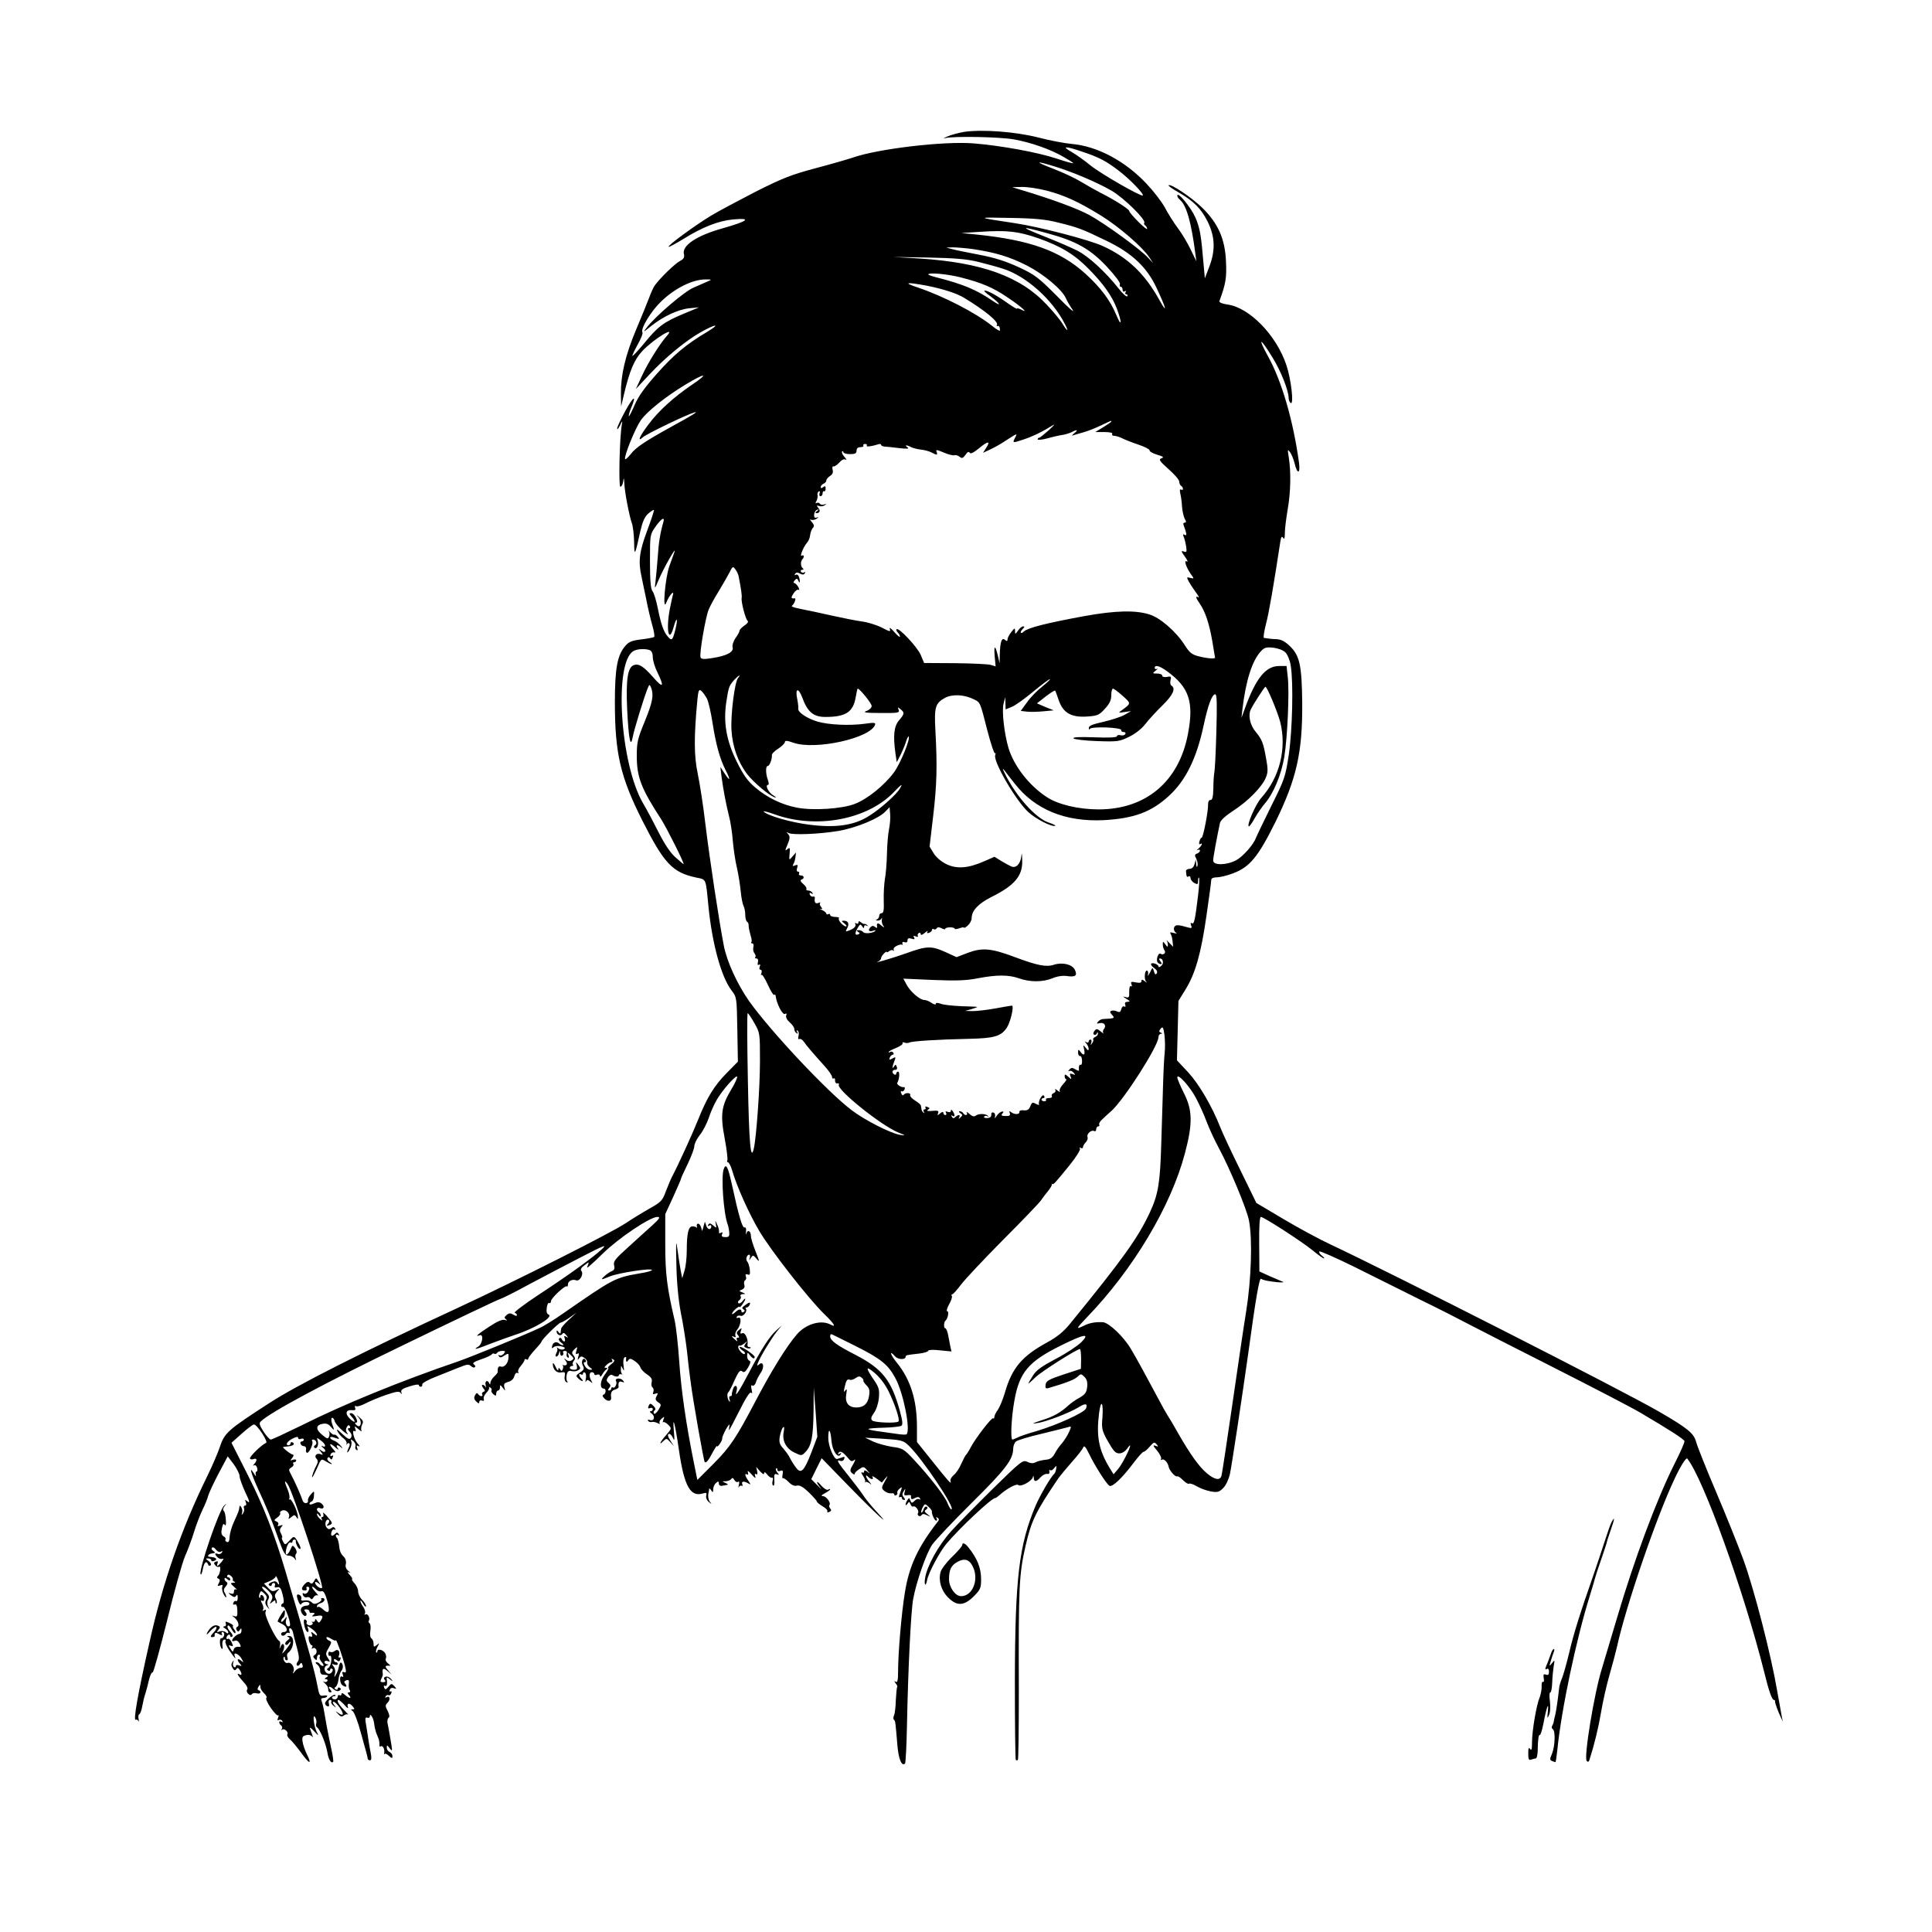 <?xml version="1.0" standalone="no"?>
<!DOCTYPE svg PUBLIC "-//W3C//DTD SVG 20010904//EN"
 "http://www.w3.org/TR/2001/REC-SVG-20010904/DTD/svg10.dtd">
<svg version="1.0" xmlns="http://www.w3.org/2000/svg"
 width="1024pt" height="1024pt" viewBox="0 0 1024 1024"
 preserveAspectRatio="xMidYMid meet">
<g transform="translate(0,1024) scale(0.1,-0.1)"
fill="#000000" stroke="none">
<path d="M5110 9541 c-30 -5 -71 -16 -90 -25 -19 -8 -24 -12 -10 -8 40 11 288
7 365 -7 89 -16 192 -52 261 -92 30 -17 54 -32 52 -34 -2 -2 -42 9 -89 25
-105 34 -293 68 -438 80 -158 13 -512 -29 -643 -76 -24 -8 -110 -33 -193 -55
-128 -34 -175 -52 -320 -125 -93 -48 -200 -105 -238 -128 -85 -52 -229 -157
-223 -164 3 -2 38 17 79 42 99 62 186 96 263 103 102 9 79 -9 -59 -48 -135
-38 -214 -91 -202 -136 4 -17 -1 -26 -22 -37 -25 -13 -101 -86 -132 -128 -7
-9 -20 -38 -30 -65 -10 -26 -41 -103 -69 -169 -58 -138 -82 -243 -81 -341 l1
-68 14 60 c31 131 56 189 98 234 61 65 185 140 129 79 -36 -41 -99 -141 -131
-211 l-32 -69 73 78 c82 88 190 177 269 222 81 46 112 49 36 3 -111 -66 -177
-121 -269 -225 -61 -69 -96 -117 -115 -162 -15 -35 -29 -62 -31 -60 -2 2 3 21
11 41 32 75 15 68 -29 -12 -25 -46 -45 -88 -44 -95 0 -7 7 1 15 17 13 27 14
27 10 5 -12 -63 -18 -330 -8 -330 6 0 13 12 15 28 3 23 4 22 6 -8 1 -45 27
-178 40 -213 6 -16 11 -61 12 -100 1 -79 4 -74 33 58 12 51 23 76 42 93 15 13
28 21 30 19 2 -2 -14 -51 -36 -110 -41 -109 -48 -162 -30 -242 4 -22 16 -76
25 -120 8 -44 23 -106 32 -138 9 -31 14 -60 10 -63 -3 -3 -34 -9 -68 -13 -50
-6 -67 -13 -85 -35 -42 -48 -55 -119 -55 -298 0 -271 29 -396 146 -628 115
-227 159 -274 284 -301 56 -12 51 0 66 -154 20 -199 68 -373 122 -444 28 -36
28 -38 31 -207 l3 -171 -58 -59 c-67 -67 -107 -133 -153 -249 -30 -75 -105
-239 -135 -296 -8 -14 -23 -50 -35 -81 -19 -53 -26 -59 -88 -94 -37 -21 -94
-56 -127 -78 -75 -50 -568 -299 -895 -451 -497 -230 -845 -406 -990 -500 -223
-144 -240 -159 -265 -235 -10 -30 -40 -100 -67 -155 -135 -275 -235 -560 -306
-881 -63 -279 -87 -418 -72 -409 4 3 11 -1 14 -7 3 -7 3 -3 1 9 -3 12 -2 24 3
27 6 3 13 23 16 43 4 21 11 52 17 68 5 17 14 49 19 73 6 23 14 40 19 38 4 -3
38 120 76 272 37 152 80 306 95 342 16 36 38 95 49 132 11 36 31 88 44 115 13
26 27 60 30 74 4 14 28 67 55 118 l49 92 32 -42 c17 -24 31 -52 31 -63 0 -12
14 -50 30 -85 22 -45 26 -60 13 -50 -15 12 -16 12 -10 -3 4 -10 2 -18 -4 -18
-6 0 -9 -6 -6 -13 3 -8 1 -20 -5 -28 -8 -11 -9 -11 -5 2 3 9 1 22 -4 30 -6 10
-9 11 -10 2 -2 -19 -4 -24 -28 -77 -13 -27 -23 -63 -24 -81 -1 -23 -5 -31 -14
-28 -7 3 -11 9 -8 13 3 5 -1 13 -10 17 -11 7 -14 18 -9 42 5 23 9 29 15 19 6
-8 8 2 6 27 -1 22 -6 43 -11 47 -6 4 -4 14 4 25 13 16 12 17 -2 3 -28 -26
-134 -337 -125 -363 3 -7 8 5 12 26 7 37 19 48 28 25 2 -7 8 -9 13 -5 5 5 1
15 -10 23 -17 12 -18 14 -3 14 9 0 17 -4 17 -10 0 -5 7 -7 15 -3 9 3 13 8 10
12 -6 6 -11 7 -37 10 -12 1 -2 15 13 17 22 3 23 5 9 14 -8 5 -11 13 -6 17 4 4
14 0 21 -11 8 -10 19 -15 26 -10 8 5 10 3 5 -5 -5 -7 -14 -10 -22 -7 -17 7
-18 -1 -1 -18 7 -7 18 -11 25 -8 9 3 7 -4 -4 -17 -21 -25 -28 -27 -21 -7 4 10
1 13 -9 9 -11 -4 -12 -9 -3 -19 6 -8 15 -11 20 -8 12 7 6 -39 -6 -49 -6 -6 -6
-10 2 -14 9 -3 10 -10 3 -24 -9 -15 -8 -17 7 -12 12 5 15 2 11 -8 -3 -8 0 -26
8 -40 7 -13 13 -19 13 -14 1 6 -4 17 -9 25 -6 10 -4 20 6 31 10 11 12 19 5 24
-6 3 -11 11 -11 17 0 7 6 6 15 -2 10 -9 15 -9 15 -1 0 6 -5 11 -11 11 -5 0 -7
4 -4 10 4 6 11 5 19 -3 8 -6 12 -15 10 -19 -2 -3 2 -9 8 -11 8 -3 5 -6 -6 -6
-16 -1 -16 -3 5 -22 13 -11 18 -18 12 -14 -8 4 -13 0 -13 -10 0 -12 -5 -15
-17 -11 -15 5 -15 4 1 -9 16 -12 22 -12 28 -2 5 8 8 4 8 -11 0 -13 -4 -21 -9
-18 -5 3 -11 -1 -14 -9 -4 -9 -1 -12 7 -9 9 3 13 -6 14 -32 1 -30 -1 -35 -16
-30 -15 5 -15 5 -1 -6 21 -17 30 -46 17 -50 -7 -3 -8 -10 -4 -17 7 -11 10 -11
17 0 7 11 9 10 9 -3 0 -10 -5 -18 -11 -18 -12 0 -39 -25 -39 -35 0 -4 7 -5 15
-1 9 3 19 -3 25 -15 6 -10 7 -19 3 -18 -20 3 -32 -2 -35 -16 -2 -12 -6 -11
-16 6 -12 19 -12 21 2 16 13 -5 13 -2 4 18 -6 13 -15 22 -19 19 -5 -3 -9 -1
-9 5 0 5 5 13 10 16 5 3 10 1 10 -5 0 -6 4 -8 10 -5 6 4 2 15 -10 27 -11 12
-17 25 -13 31 3 5 12 -2 20 -17 8 -15 17 -25 20 -22 3 3 1 12 -5 19 -7 8 -10
16 -7 19 3 3 -6 10 -19 16 -21 9 -24 9 -19 -3 3 -9 -1 -15 -8 -15 -9 -1 -8 -4
4 -11 9 -5 17 -15 17 -21 0 -7 -4 -7 -14 1 -7 6 -22 8 -32 4 -16 -6 -17 -4 -6
9 10 13 10 17 -4 22 -19 7 -40 -8 -56 -38 -6 -14 -1 -11 16 8 14 16 29 26 33
23 3 -4 -3 -18 -15 -30 -17 -17 -18 -24 -8 -24 8 0 15 3 14 6 -2 18 4 21 23
10 15 -8 19 -8 15 0 -4 6 -2 11 4 11 6 0 10 -8 8 -17 -2 -10 -9 -17 -15 -16
-11 2 -9 -44 2 -55 4 -4 6 0 5 8 -4 26 0 40 11 40 5 0 8 -4 4 -9 -3 -5 6 -27
20 -48 32 -46 38 -52 29 -30 -9 25 23 11 38 -17 10 -19 10 -20 -5 -7 -20 16
-23 1 -4 -18 10 -11 9 -13 -6 -8 -9 4 -17 2 -17 -4 0 -6 -4 -8 -10 -4 -5 3 -7
13 -4 23 5 14 4 14 -4 3 -7 -10 -7 -20 1 -32 8 -13 13 -15 19 -6 6 9 10 8 18
-3 13 -19 13 -33 0 -25 -19 12 -10 -6 19 -38 18 -19 27 -35 21 -42 -4 -6 -2
-15 5 -22 9 -9 16 -9 20 -2 4 5 15 7 26 4 19 -6 28 10 9 17 -6 2 -6 8 0 18 8
13 10 13 10 -1 0 -9 9 -24 20 -34 11 -10 16 -21 12 -24 -5 -3 5 -27 23 -53 18
-26 36 -44 39 -40 4 3 4 -2 0 -12 -5 -13 -4 -17 4 -12 6 3 14 1 18 -5 4 -8 3
-9 -4 -5 -7 4 -12 3 -12 -3 0 -5 5 -13 10 -16 6 -4 7 -12 4 -18 -4 -7 -4 -9 1
-5 11 10 36 -12 28 -25 -3 -5 3 -17 14 -26 11 -9 36 -40 57 -68 45 -63 61 -69
34 -14 -11 22 -22 53 -24 69 -4 24 -1 31 18 35 12 4 26 1 31 -6 9 -12 6 -2
-10 41 -3 9 6 4 21 -13 25 -27 27 -27 15 -5 -16 31 -24 105 -8 77 6 -10 8 -25
5 -32 -3 -8 -1 -17 4 -20 16 -10 47 -86 55 -132 6 -39 20 -62 31 -51 2 3 -2
34 -10 69 -8 35 -19 93 -26 129 -16 94 -18 103 -25 123 -5 12 -2 17 8 17 9 0
18 4 21 9 3 4 -5 6 -18 4 -21 -4 -24 0 -35 59 -12 65 -48 195 -108 398 -19 63
-46 153 -59 199 -57 193 -116 346 -199 510 l-88 174 54 48 c30 27 59 49 65 49
17 0 78 -94 64 -98 -22 -8 -90 -74 -85 -83 3 -4 12 -6 20 -2 18 6 19 -8 3 -26
-8 -8 -8 -11 -2 -8 7 4 14 -2 17 -13 3 -11 1 -20 -4 -20 -4 0 -6 -8 -3 -17 3
-10 -2 -7 -10 7 -28 46 -16 2 22 -82 44 -94 70 -158 111 -273 24 -66 32 -80
50 -80 12 0 26 -7 32 -15 9 -13 10 -13 6 1 -3 9 -2 20 3 25 5 5 2 17 -5 28
-14 18 -15 18 -26 -8 -14 -30 -27 -34 -24 -9 4 30 17 53 26 47 5 -3 9 0 9 5 0
6 5 11 10 11 6 0 9 -3 8 -7 -2 -13 13 -43 22 -43 5 0 3 10 -3 22 -26 50 -28
50 -52 23 -24 -25 -24 -25 -35 -5 -6 11 -8 20 -5 20 3 0 1 9 -5 21 -9 15 -8
24 1 35 10 12 9 13 -6 8 -13 -5 -16 -4 -11 4 4 7 0 15 -9 18 -14 6 -13 8 5 21
11 8 18 18 15 23 -3 4 2 11 11 14 19 7 42 -14 36 -34 -5 -13 -3 -13 12 -1 15
13 19 13 27 0 7 -12 9 -12 8 1 0 28 -35 101 -44 93 -4 -4 -5 -3 -2 3 4 7 0 28
-8 48 -19 45 -19 56 0 29 26 -37 192 -539 182 -549 -8 -8 -37 14 -37 28 0 6 7
4 17 -3 15 -13 15 -12 2 8 -13 22 -14 22 -24 3 -8 -14 -14 -17 -22 -9 -7 7
-15 6 -27 -6 -20 -21 -21 -35 0 -35 8 0 12 4 9 10 -3 5 -1 10 4 10 13 0 14
-10 2 -29 -5 -7 -14 -11 -20 -7 -7 5 -9 1 -5 -9 4 -9 13 -14 20 -11 7 3 16 0
20 -6 4 -7 10 -5 16 6 5 9 15 13 21 10 7 -4 1 5 -12 19 -25 28 -21 38 5 12 8
-8 21 -12 28 -9 10 4 19 -11 30 -48 17 -60 10 -77 -21 -49 -11 11 -24 17 -27
14 -3 -4 -6 -2 -6 4 0 6 9 13 20 16 21 5 28 27 8 27 -6 0 -8 -3 -5 -7 4 -3 -3
-11 -16 -18 -17 -8 -25 -8 -36 3 -8 8 -24 12 -37 9 -15 -2 -21 0 -17 9 2 6 -1
15 -7 19 -18 11 -21 0 -9 -31 6 -16 13 -23 16 -16 6 14 43 16 43 2 0 -5 -6
-10 -12 -10 -29 -1 -41 -17 -29 -39 7 -12 16 -19 22 -15 6 4 6 11 -2 20 -9 11
-8 14 5 14 9 0 16 -5 16 -10 0 -6 3 -9 8 -9 19 3 25 -2 12 -11 -11 -8 -6 -9
18 -5 33 6 38 0 22 -25 -9 -13 -11 -13 -20 0 -6 10 -10 11 -10 3 0 -7 -6 -11
-13 -9 -6 1 -9 1 -4 -1 13 -8 -3 -22 -18 -17 -8 4 -13 10 -10 14 3 5 1 11 -5
15 -11 7 -13 -9 -4 -42 4 -13 10 -23 15 -23 5 0 5 8 2 18 -7 16 -5 16 17 1 13
-9 26 -22 29 -30 3 -11 1 -11 -14 1 -17 14 -18 13 -12 -2 4 -12 2 -15 -7 -12
-10 4 -12 -2 -9 -20 3 -14 10 -26 15 -26 5 0 6 -5 2 -12 -4 -7 -3 -8 5 -4 6 4
14 0 18 -9 3 -10 0 -21 -8 -26 -11 -6 -11 -11 -1 -21 9 -9 12 -9 12 5 0 9 5
17 11 17 5 0 7 -5 4 -11 -4 -5 1 -19 11 -30 9 -10 12 -19 6 -19 -6 0 -14 5
-17 10 -3 6 -12 10 -18 10 -7 -1 -5 -6 5 -13 9 -7 16 -22 15 -32 -1 -11 5 -20
13 -21 31 -2 35 -5 20 -14 -11 -7 -11 -10 -2 -10 7 0 10 -5 7 -10 -4 -6 -12
-7 -19 -3 -7 4 -5 1 4 -7 16 -15 20 -23 20 -40 0 -5 5 -10 11 -10 8 0 8 5 -1
15 -16 19 -2 20 19 1 10 -9 22 -12 30 -7 9 6 10 11 2 15 -6 4 -11 2 -11 -4 0
-6 -5 -8 -11 -4 -8 5 -8 8 0 13 6 4 13 21 15 39 2 17 9 39 16 47 7 8 9 22 6
31 -8 20 -15 15 -21 -14 -2 -12 -9 -30 -15 -39 -9 -16 -10 -15 -5 5 4 13 1 30
-7 39 -11 15 -11 16 4 10 10 -3 18 -2 18 3 0 6 -4 10 -10 10 -5 0 -10 5 -10
11 0 8 4 8 14 0 11 -9 15 -8 20 4 3 9 2 13 -4 10 -5 -3 -7 1 -4 9 9 23 -5 39
-21 26 -8 -7 -19 -9 -25 -5 -5 3 -10 -1 -10 -10 0 -9 4 -14 9 -11 5 3 8 -8 7
-25 -1 -17 -8 -34 -15 -39 -9 -5 -10 -10 -2 -14 6 -4 11 -2 11 4 0 6 4 8 10 5
6 -4 5 -11 -3 -20 -13 -15 -37 -2 -37 20 0 8 6 16 13 18 10 4 10 6 0 6 -7 1
-13 6 -13 12 0 6 7 8 16 5 15 -6 15 -4 2 16 -13 20 -13 25 4 54 16 28 17 32 3
38 -8 3 -15 10 -15 16 0 6 11 3 25 -6 14 -9 25 -12 25 -8 1 13 39 -96 49 -138
7 -29 6 -35 -5 -31 -10 4 -12 0 -7 -13 4 -11 3 -15 -5 -10 -14 8 -12 -36 3
-46 17 -13 28 -9 16 6 -9 11 -8 15 4 20 13 4 16 0 14 -17 -2 -12 0 -28 4 -34
5 -8 3 -13 -4 -13 -8 0 -8 -4 1 -15 17 -20 1 -19 -22 2 -12 10 -18 12 -18 4 0
-7 -5 -9 -10 -6 -5 3 -10 0 -10 -8 0 -7 -7 -14 -15 -14 -8 0 -15 4 -15 9 0 4
5 8 12 8 6 0 9 3 5 6 -7 8 -51 -27 -54 -43 -1 -6 4 -13 11 -16 10 -4 12 0 9
14 -3 11 0 19 6 19 7 0 10 -4 7 -9 -3 -5 2 -15 12 -22 15 -13 16 -12 3 4 -8
10 -9 17 -3 17 14 0 56 -59 48 -67 -3 -3 -14 0 -23 8 -17 12 -17 12 -1 -6 13
-14 20 -16 31 -7 7 6 18 8 23 4 5 -4 -6 7 -24 26 -29 30 -40 52 -27 52 3 0 17
-12 31 -27 14 -17 22 -21 18 -11 -8 22 9 24 26 3 10 -12 10 -15 -1 -15 -11 0
-11 -2 0 -9 8 -5 28 -56 43 -113 34 -120 36 -131 37 -140 1 -5 6 -8 12 -8 8 0
9 12 4 38 -4 20 -9 48 -11 62 -2 14 -7 49 -12 78 -8 43 -7 52 4 48 8 -3 14 0
14 6 0 24 20 -8 23 -37 2 -17 7 -38 10 -47 4 -10 10 -26 14 -35 3 -10 5 -24 4
-32 -1 -7 2 -10 7 -7 11 7 23 -17 18 -37 -1 -6 -1 -8 2 -4 2 5 13 1 23 -9 16
-15 19 -15 19 -2 0 9 -7 18 -15 22 -8 3 -15 13 -15 23 0 15 2 15 15 -3 14 -18
15 -16 9 21 -10 59 -13 77 -19 107 -4 14 -1 29 4 33 7 4 6 16 -4 36 -14 27
-14 31 0 45 16 17 11 39 -7 28 -7 -4 -8 -2 -4 5 4 6 11 9 16 6 4 -3 11 2 14
11 3 8 2 12 -4 9 -5 -3 -7 1 -4 9 3 9 12 12 22 8 14 -5 15 -4 2 11 -14 15 -16
15 -31 -3 -15 -17 -18 -17 -23 -4 -3 8 -2 12 4 9 10 -6 14 8 10 34 -2 13 1 13
17 0 16 -13 17 -12 5 3 -8 9 -20 14 -28 11 -10 -4 -11 -9 -5 -17 7 -8 4 -12
-9 -12 -14 0 -16 4 -9 18 5 9 9 21 8 25 -5 30 2 35 24 17 l22 -19 -19 23 c-18
20 -16 26 9 23 6 -1 2 5 -9 13 -10 8 -15 19 -11 25 3 6 2 18 -3 28 -11 19 -42
27 -42 10 0 -5 -3 -8 -6 -5 -3 4 0 17 7 30 11 21 11 22 -4 9 -15 -12 -17 -11
-17 7 0 12 -5 24 -11 28 -7 4 -9 21 -6 40 3 19 1 36 -4 40 -5 3 -7 9 -4 14 8
13 -6 41 -18 33 -6 -3 -7 -1 -3 5 4 7 0 22 -8 34 -9 12 -16 27 -16 33 1 5 7
-1 15 -15 8 -14 14 -19 15 -13 0 7 -10 23 -21 34 -12 12 -21 32 -21 45 0 12
-9 32 -20 43 -10 12 -16 21 -12 21 4 0 -1 10 -12 22 -13 14 -14 19 -4 14 8 -4
7 -1 -4 8 -12 10 -17 23 -13 36 3 13 -1 29 -11 39 -18 18 -22 30 -26 69 -2 12
-6 25 -9 29 -12 11 -8 25 5 17 7 -5 8 -3 3 5 -5 9 -10 10 -18 2 -17 -17 -26
-13 -20 9 3 11 10 17 16 13 6 -3 7 -1 3 6 -6 9 -11 9 -21 1 -9 -7 -16 -6 -24
4 -13 15 -4 49 11 40 5 -3 4 -12 -3 -20 -10 -12 -9 -13 5 -8 21 8 21 11 -11
48 -15 17 -24 23 -20 14 3 -10 2 -18 -4 -18 -6 0 -7 -6 -3 -13 5 -8 2 -8 -9 2
-9 7 -17 19 -17 25 0 6 5 4 10 -4 6 -9 10 -10 10 -3 0 6 -4 15 -10 18 -16 10
-12 28 5 22 21 -9 28 8 10 23 -12 10 -21 10 -40 2 -14 -7 -25 -8 -25 -3 0 5 5
11 12 13 6 2 12 16 12 31 2 26 1 26 -16 7 -10 -11 -17 -25 -16 -31 5 -20 -22
-22 -28 -2 -8 25 -42 102 -61 137 -14 26 -14 29 1 38 9 5 14 13 11 19 -4 5 -1
9 4 9 6 0 11 4 11 10 0 5 -8 6 -18 3 -15 -6 -15 -5 -3 10 7 9 9 17 4 17 -10 0
-60 39 -52 41 2 0 14 2 26 3 28 3 38 12 24 21 -6 3 -11 1 -11 -4 0 -6 -4 -11
-10 -11 -20 0 -9 20 20 35 20 10 30 12 30 4 0 -6 7 -9 15 -5 8 3 15 1 15 -4 0
-6 -5 -10 -11 -10 -6 0 -9 -6 -6 -12 2 -7 10 -13 18 -13 8 0 13 -8 11 -18 -2
-9 1 -17 6 -17 12 0 34 49 27 61 -4 5 -2 9 4 9 16 0 25 -22 11 -30 -8 -5 -8
-10 -2 -14 13 -8 23 19 15 41 -6 14 -3 14 19 -3 25 -18 29 -40 5 -28 -7 3 -4
-1 5 -9 22 -17 11 -32 -11 -14 -14 11 -15 10 -1 -7 14 -18 13 -19 -2 -13 -21
7 -35 -10 -20 -25 7 -7 8 -17 2 -29 -15 -27 -30 -69 -25 -69 2 0 14 23 26 50
21 49 22 50 45 35 13 -8 27 -15 31 -15 4 0 0 5 -10 11 -9 6 -15 15 -11 21 4 7
9 6 14 -2 5 -8 9 -7 13 5 5 10 3 14 -4 9 -7 -4 -10 -1 -7 7 3 8 12 13 19 11 9
-2 8 3 -4 16 -27 30 -20 38 10 11 15 -13 21 -16 14 -6 -15 20 -2 23 19 4 8 -6
6 -2 -4 10 -10 12 -27 25 -37 28 -11 4 -19 10 -19 15 0 6 11 5 26 -1 24 -8 25
-8 14 6 -7 8 -15 13 -18 11 -2 -3 -12 3 -21 12 -9 10 -13 13 -8 6 4 -6 5 -19
1 -28 -5 -14 -10 -13 -34 7 -37 29 -38 53 -2 60 20 4 32 1 45 -15 19 -23 21
-20 7 16 -5 14 -5 28 -1 31 5 2 12 -5 15 -18 4 -12 24 -35 44 -52 20 -16 31
-22 24 -13 -9 11 -11 22 -4 34 6 11 11 13 16 5 4 -6 2 -11 -5 -11 -8 0 -7 -6
4 -18 11 -12 13 -22 7 -32 -7 -12 -16 -8 -46 20 -26 25 -33 29 -25 13 6 -12
20 -28 31 -36 11 -8 19 -20 17 -28 -2 -8 -2 -11 0 -6 10 17 23 6 13 -12 -5
-11 -10 -23 -10 -28 1 -4 7 3 14 16 8 14 11 32 8 40 -5 14 -3 14 11 3 8 -8 14
-19 11 -27 -3 -7 -1 -16 5 -20 7 -4 8 0 4 11 -5 13 -3 15 8 9 8 -5 5 3 -7 16
-20 24 -31 75 -14 64 6 -4 7 2 3 12 -6 16 -4 16 17 -2 13 -11 20 -14 16 -8 -4
7 -2 21 3 32 8 15 6 22 -12 37 -22 19 -22 19 -5 -1 20 -25 8 -59 -14 -37 -8 8
-8 12 -1 12 8 0 8 7 0 25 -7 14 -18 25 -26 25 -11 0 -11 -4 2 -18 26 -29 20
-38 -7 -13 -29 27 -24 50 9 47 17 -2 22 1 17 12 -3 9 -1 13 5 9 5 -4 28 3 49
14 21 11 70 32 108 45 55 19 72 21 79 12 6 -10 8 -9 4 3 -4 12 7 20 44 31 27
9 49 12 49 7 0 -5 5 -9 10 -9 6 0 9 5 8 12 -2 7 32 26 77 43 44 18 94 37 110
44 53 21 57 22 72 10 7 -7 17 -9 20 -5 4 4 1 11 -6 15 -9 6 3 14 38 26 28 9
53 21 57 26 3 5 9 7 14 4 5 -3 11 -1 15 5 3 5 15 10 27 10 17 0 18 -3 8 -15
-7 -8 -17 -12 -23 -8 -6 3 -7 1 -3 -5 5 -9 13 -8 29 3 22 14 23 13 22 -9 0
-30 -22 -56 -41 -49 -12 4 -18 -7 -16 -28 1 -4 -8 -15 -18 -24 -11 -10 -20
-25 -21 -34 0 -10 -2 -12 -6 -3 -8 21 -25 13 -19 -10 3 -13 3 -17 0 -10 -3 6
-10 12 -16 12 -6 0 -4 -7 3 -17 11 -13 11 -17 1 -20 -6 -3 -10 -9 -6 -14 3 -5
1 -9 -5 -9 -5 0 -13 5 -17 11 -5 8 -10 6 -16 -6 -7 -12 -6 -22 6 -33 12 -12
16 -13 16 -3 0 7 6 11 14 8 10 -4 13 -1 10 8 -3 7 3 22 14 33 11 11 17 24 14
28 -4 4 -1 4 6 0 7 -4 10 -11 7 -16 -3 -4 2 -13 10 -20 12 -10 15 -9 15 4 0 9
5 16 10 16 6 0 10 8 10 17 0 15 2 14 15 -3 14 -18 14 -18 8 3 -4 18 0 23 21
29 16 4 28 15 32 30 3 13 11 21 17 17 5 -3 7 -1 4 4 -4 6 2 21 13 33 11 13 20
27 20 32 0 5 5 6 10 3 6 -3 10 -2 10 4 0 5 16 26 35 47 19 20 35 40 35 43 0
10 92 101 102 101 5 0 26 12 46 26 l37 26 -40 -37 c-22 -20 -41 -42 -41 -48
-1 -7 -2 -16 -3 -22 -1 -5 -6 -3 -11 5 -6 9 -10 10 -10 3 0 -17 21 -27 30 -14
5 9 11 7 21 -5 12 -15 12 -17 0 -9 -11 6 -13 4 -8 -8 3 -10 2 -17 -2 -17 -5 0
-11 6 -14 13 -2 6 -8 8 -13 4 -5 -5 -1 -15 10 -23 11 -8 15 -14 10 -14 -6 0
-14 3 -18 7 -14 15 -34 10 -39 -9 -4 -15 -3 -17 8 -8 7 6 25 8 40 4 19 -5 23
-9 14 -15 -8 -4 -20 -3 -29 4 -8 6 -12 8 -8 3 4 -5 3 -17 -3 -27 -6 -12 -6
-19 0 -19 5 0 12 8 14 18 4 16 5 16 6 -1 0 -10 6 -15 11 -12 6 4 8 11 5 16 -4
5 1 9 9 9 9 0 13 -6 10 -14 -3 -8 -1 -17 5 -21 7 -4 8 1 4 12 -6 17 -5 17 13
0 16 -15 17 -19 4 -27 -9 -6 -20 -5 -30 3 -13 10 -13 10 -3 -4 14 -17 8 -29
-10 -25 -7 2 -9 1 -5 -1 4 -2 4 -11 1 -19 -5 -13 -7 -13 -14 -2 -7 10 -9 10
-10 -2 0 -8 -7 -1 -14 15 -8 17 -14 24 -15 17 -1 -29 20 -51 44 -46 20 3 23 1
19 -20 -3 -13 1 -27 8 -31 8 -5 10 -4 5 4 -5 7 -5 23 -2 36 4 17 11 22 25 18
11 -3 27 -1 35 4 14 8 14 11 2 28 -15 19 -15 19 -9 -2 4 -19 1 -23 -16 -23
-11 0 -21 5 -21 10 0 6 5 10 12 10 6 0 8 3 5 7 -4 3 -2 12 4 20 9 10 8 17 -1
29 -11 12 -10 18 4 32 17 16 18 16 11 -7 -5 -17 -4 -21 5 -16 9 5 10 1 5 -16
-5 -18 -4 -20 4 -9 8 12 14 13 28 3 10 -6 17 -17 15 -24 -2 -7 5 -19 14 -26
16 -12 16 -13 1 -13 -9 0 -21 9 -27 20 -8 14 -8 20 0 20 6 0 8 5 4 11 -12 20
-27 -7 -15 -29 9 -17 6 -23 -14 -36 -22 -15 -24 -19 -11 -31 8 -8 18 -15 22
-15 5 0 3 5 -4 12 -15 15 -16 32 -2 23 6 -3 10 -1 10 5 0 6 5 8 10 5 6 -3 8
-18 5 -33 -3 -15 -2 -21 1 -14 5 10 9 10 22 0 13 -11 14 -11 7 2 -14 23 -13
47 2 47 7 0 13 -5 13 -10 0 -5 7 -7 15 -3 8 3 15 0 15 -7 0 -7 6 -3 12 8 6 11
16 23 22 27 7 5 7 8 -2 8 -10 0 -10 3 2 15 8 8 20 15 26 15 6 0 8 5 4 12 -5 7
-3 8 6 3 10 -6 7 -12 -11 -26 -13 -10 -20 -19 -15 -19 4 0 -4 -16 -18 -35 -26
-34 -29 -75 -5 -75 13 0 11 -28 -2 -32 -8 -3 -6 -10 5 -21 18 -18 38 -14 35 6
-3 26 2 36 21 42 11 3 19 9 19 13 -4 24 3 34 17 28 14 -5 15 -4 5 8 -13 15
-45 11 -36 -4 8 -12 -6 -41 -16 -34 -5 3 -9 0 -9 -5 0 -6 -5 -11 -11 -11 -8 0
-8 4 0 14 9 10 8 16 -3 26 -12 9 -13 16 -4 30 7 10 17 16 23 12 16 -10 35 -11
35 -1 0 4 6 7 13 5 6 -1 9 -1 5 1 -5 3 -8 14 -7 26 0 21 1 21 10 2 7 -15 8
-11 4 17 -3 21 -1 39 5 43 6 4 10 3 9 -2 -3 -19 2 -27 10 -14 8 12 13 12 34
-2 14 -9 28 -24 31 -34 3 -10 19 -27 36 -38 22 -15 28 -25 24 -41 -3 -12 -1
-25 5 -28 5 -4 7 -14 4 -23 -5 -12 -2 -15 10 -10 15 5 16 3 7 -13 -8 -15 -6
-22 8 -32 18 -12 18 -14 2 -41 -10 -16 -21 -24 -24 -19 -3 6 -2 13 4 17 6 4 5
11 -4 21 -18 18 -22 18 -29 0 -4 -10 -1 -13 9 -9 7 3 14 0 14 -6 0 -6 -5 -11
-12 -11 -6 0 -4 -6 7 -13 20 -16 11 -42 -12 -33 -8 3 -11 1 -8 -5 4 -5 12 -8
18 -6 7 2 20 0 31 -5 12 -7 16 -7 12 0 -3 5 2 16 11 23 15 12 16 12 9 -6 -4
-11 -4 -17 -1 -13 4 3 16 -3 26 -13 20 -20 20 -20 -10 -55 -32 -36 -43 -60
-15 -32 16 15 18 15 36 -5 l20 -22 -16 25 c-18 27 -20 40 -8 40 5 0 14 -10 19
-22 8 -18 9 -11 5 32 -9 101 6 47 27 -99 28 -191 61 -248 129 -226 16 5 19 2
15 -13 -2 -11 3 -24 14 -33 16 -13 17 -12 5 2 -7 9 -10 27 -8 40 3 13 5 26 5
29 1 3 6 -2 11 -10 8 -12 10 -11 10 6 0 12 7 27 15 34 12 10 15 10 15 -3 0 -9
7 -14 18 -12 9 2 22 4 27 5 6 1 1 5 -10 10 -19 8 -19 9 2 9 12 1 25 6 29 12 5
8 10 6 16 -5 5 -9 14 -14 20 -10 6 4 8 -2 4 -17 -3 -13 -3 -18 0 -11 3 6 10
10 15 7 5 -4 6 1 3 9 -6 16 11 17 35 2 11 -7 10 -3 -2 15 -19 26 -22 43 -7 34
6 -4 7 1 4 12 -4 11 4 6 20 -12 17 -20 24 -23 19 -11 -4 13 -3 17 4 13 7 -5 9
1 6 15 l-5 23 21 -24 c13 -14 21 -18 21 -10 1 9 6 7 16 -6 8 -11 20 -19 25
-17 6 1 8 -6 4 -17 -3 -11 -2 -22 3 -25 5 -3 8 11 6 30 -2 29 1 34 13 30 13
-5 14 -4 3 9 -7 9 -10 18 -6 22 3 3 6 1 6 -6 0 -8 6 -11 16 -7 13 5 15 1 12
-19 -3 -13 -2 -22 2 -20 4 2 17 -7 30 -20 15 -16 30 -23 44 -19 15 3 33 -7 64
-37 23 -23 42 -44 42 -48 0 -4 14 -15 30 -25 17 -9 28 -21 25 -27 -3 -5 1 -6
10 -3 11 5 13 10 5 19 -5 6 -7 14 -4 18 10 10 -16 47 -34 47 -12 1 -9 5 11 16
15 8 27 17 27 20 0 3 -5 2 -11 -2 -6 -3 -22 6 -35 21 -27 32 -33 23 -6 -10 9
-12 2 -6 -15 12 l-33 33 27 55 28 56 145 -149 c147 -151 237 -232 144 -132
-28 30 -59 69 -69 85 -11 17 -45 62 -77 102 -60 74 -68 89 -44 80 8 -3 17 1
20 10 5 11 2 14 -11 8 -10 -3 -22 -7 -26 -8 -17 -4 -47 68 -47 112 0 57 12 46
17 -16 4 -52 34 -96 48 -72 6 8 4 10 -5 4 -9 -5 -11 -4 -6 4 9 14 24 5 50 -26
15 -19 21 -21 33 -12 9 8 7 0 -5 -22 -18 -29 -18 -36 -6 -47 8 -7 14 -9 14 -4
0 6 11 17 24 25 22 15 25 15 42 -6 16 -18 16 -20 2 -8 -13 10 -18 10 -18 2 0
-7 -5 -9 -11 -5 -6 3 -4 -5 5 -18 9 -14 14 -28 11 -31 -3 -4 -2 -5 2 -2 3 3
13 -1 22 -7 12 -10 12 -8 -1 8 -20 23 -25 45 -6 26 16 -16 31 -15 22 0 -5 7 5
3 21 -8 l29 -22 18 22 c16 18 15 15 -2 -15 -19 -34 -19 -37 -3 -51 10 -9 26
-14 36 -13 9 2 17 -1 17 -6 0 -6 5 -7 10 -4 6 4 8 9 6 13 -2 4 2 13 10 20 17
15 17 12 4 -23 -7 -17 -7 -24 0 -20 6 3 10 1 10 -4 0 -6 5 -11 11 -11 8 0 8 4
-1 14 -9 11 -9 19 0 33 10 16 10 16 5 -4 -5 -18 -2 -21 14 -18 11 2 20 1 20
-3 -3 -19 3 -22 20 -12 14 7 22 7 27 -2 4 -6 3 -8 -4 -4 -6 3 -17 0 -25 -9
-13 -13 -16 -13 -22 2 -5 15 -7 15 -15 3 -6 -8 -10 -19 -10 -25 0 -5 4 -3 10
5 8 12 10 12 16 -3 3 -9 10 -15 14 -12 11 7 33 -22 26 -34 -4 -5 -2 -12 3 -15
5 -4 12 -2 16 4 4 7 13 7 28 -1 22 -10 22 -10 2 6 -16 13 -17 17 -6 24 8 6 9
11 3 15 -6 3 -14 -3 -17 -15 -4 -11 -9 -18 -12 -16 -2 3 1 15 7 27 11 21 13
21 30 5 11 -10 19 -20 19 -24 -2 -15 14 -51 23 -51 5 0 6 5 2 12 -4 7 -3 8 5
4 8 -5 9 -12 3 -19 -106 -135 -154 -238 -176 -378 -18 -108 -36 -323 -36 -416
0 -49 -3 -62 -12 -57 -10 6 -10 5 -1 -8 7 -8 11 -17 8 -20 -2 -2 -5 -33 -7
-69 -1 -35 -5 -71 -9 -80 -5 -9 -5 -20 -1 -24 8 -7 8 -13 18 -132 6 -76 23
-117 41 -100 3 4 8 93 10 199 6 305 21 608 33 673 17 92 68 238 100 287 16 23
111 124 211 223 180 178 218 229 219 286 0 15 7 32 15 39 9 7 68 25 133 40 64
16 127 31 140 35 21 7 22 6 9 -23 -7 -17 -24 -44 -37 -60 -14 -15 -32 -41 -40
-57 -12 -22 -24 -30 -48 -32 -18 -2 -42 -7 -52 -13 -13 -7 -27 -7 -45 2 -24
11 -32 5 -183 -143 -86 -85 -185 -185 -220 -224 -68 -75 -129 -185 -139 -250
-6 -39 4 -47 11 -9 7 37 65 146 100 189 68 82 242 246 261 245 3 0 13 7 23 16
38 34 90 62 99 53 12 -12 71 20 77 41 3 11 4 11 5 -2 1 -24 14 -23 36 2 10 11
25 19 34 18 10 -2 15 3 13 12 -2 8 0 12 4 8 4 -4 13 0 21 10 13 16 13 16 11
-3 -2 -11 -6 -22 -9 -25 -20 -18 -74 -111 -100 -170 -88 -209 -109 -382 -110
-928 0 -228 2 -416 5 -420 3 -3 8 -3 11 0 3 3 5 167 5 364 -2 556 1 619 36
772 31 133 53 179 175 359 9 12 40 50 70 84 30 33 57 68 60 77 5 13 13 4 31
-33 30 -63 92 -160 108 -170 15 -9 67 40 127 120 25 33 49 60 54 60 5 0 20 12
33 28 21 24 25 25 36 12 11 -13 10 -14 -6 -8 -15 5 -13 0 9 -26 15 -18 24 -38
21 -43 -4 -6 -2 -8 3 -5 12 8 33 -14 37 -37 3 -19 36 -57 46 -51 4 2 17 -7 30
-20 13 -13 27 -22 32 -19 5 3 24 -3 42 -14 18 -11 52 -23 74 -27 35 -6 45 -3
65 18 14 13 29 45 36 75 10 47 66 419 96 632 42 309 60 408 69 402 14 -8 32
-12 86 -18 25 -2 38 -1 30 2 -8 3 -40 17 -70 30 l-55 25 -1 144 c-1 92 2 145
9 145 15 0 215 -129 274 -177 29 -24 56 -43 60 -43 5 0 -1 7 -11 15 -11 8 -16
18 -13 22 4 3 89 -34 190 -84 100 -50 256 -128 347 -173 91 -44 210 -105 265
-134 55 -29 260 -133 455 -232 195 -99 396 -203 445 -232 151 -89 229 -139
233 -150 2 -6 -22 -60 -53 -121 -96 -192 -213 -506 -305 -818 -34 -114 -70
-235 -80 -268 -40 -128 -97 -472 -80 -489 6 -6 11 -4 14 5 26 81 48 171 62
254 9 55 29 143 44 195 15 52 33 120 40 150 46 213 210 692 307 895 30 64 60
112 66 104 86 -108 299 -700 407 -1129 26 -106 42 -150 52 -150 4 0 7 -3 6 -7
-1 -8 15 -53 32 -88 l10 -20 -5 20 c-2 11 -14 76 -26 145 -31 184 -121 535
-179 694 -28 76 -93 238 -145 360 -52 122 -99 240 -105 263 -12 46 -45 73
-195 160 -193 112 -1419 735 -1745 888 -58 27 -169 87 -248 134 l-143 85 -84
172 c-47 95 -94 196 -106 226 -45 115 -114 232 -172 295 l-59 63 4 158 4 157
37 60 c52 83 83 191 112 395 14 95 25 180 25 187 0 8 12 13 30 13 16 0 54 9
85 21 89 33 133 87 225 272 112 229 144 369 142 632 -2 195 -13 248 -62 297
-27 27 -47 38 -71 40 -30 1 -45 3 -70 7 -4 1 1 34 11 74 16 59 41 207 76 436
4 26 8 31 15 20 6 -10 9 -2 9 26 0 22 7 78 15 125 16 92 18 197 6 274 -7 44
-7 47 6 30 8 -10 19 -38 25 -61 14 -59 31 -55 23 5 -31 225 -92 434 -165 565
-57 103 -40 98 24 -7 44 -70 86 -176 86 -215 0 -11 5 -23 11 -27 18 -11 2 128
-23 201 -53 159 -196 305 -312 321 -28 4 -45 11 -43 18 34 92 39 123 35 210
-5 119 -41 201 -125 284 -56 55 -168 130 -179 120 -3 -3 20 -19 50 -36 82 -47
122 -87 157 -157 39 -80 42 -152 8 -240 l-23 -60 -12 131 c-9 104 -17 142 -38
191 -25 56 -96 141 -96 116 0 -6 6 -16 14 -22 34 -28 60 -119 81 -281 l6 -45
-30 62 c-16 34 -47 86 -69 115 -22 29 -52 78 -68 108 -16 30 -60 87 -98 127
-113 120 -260 198 -395 210 -36 3 -116 18 -177 34 -122 31 -296 44 -394 30z
m626 -105 c90 -30 126 -49 194 -101 58 -44 135 -124 127 -131 -8 -8 -221 114
-277 159 -31 26 -77 58 -101 72 -55 31 -33 32 57 1z m-150 -77 c101 -31 230
-86 306 -130 65 -38 183 -154 173 -170 -3 -4 -1 -10 5 -14 5 -3 10 -12 10 -18
0 -12 -94 82 -95 95 0 9 -81 61 -148 94 -29 15 -77 42 -108 61 -31 19 -96 49
-145 68 -101 39 -100 45 2 14z m-40 -129 c96 -25 170 -59 290 -133 94 -58 219
-166 255 -220 l21 -32 -26 28 c-42 46 -227 180 -310 226 -63 35 -207 88 -376
138 l-35 11 51 1 c28 1 86 -8 130 -19z m64 -170 c103 -25 128 -35 252 -95 136
-65 216 -140 267 -249 51 -107 61 -147 17 -68 -77 140 -168 227 -299 287 -73
34 -340 103 -467 122 -208 31 -209 32 -30 28 137 -2 194 -8 260 -25z m-60 -56
c152 -41 228 -83 316 -177 43 -46 73 -86 70 -93 -3 -8 -1 -14 4 -14 6 0 10 -7
10 -16 0 -9 5 -12 12 -8 7 4 8 3 4 -4 -4 -7 -2 -12 4 -12 6 0 8 -5 5 -10 -3
-6 -25 13 -47 42 -68 86 -160 171 -219 200 -30 15 -101 46 -159 69 -149 59
-149 64 0 23z m-49 -26 c122 -43 195 -87 270 -164 77 -78 124 -144 149 -211
28 -75 25 -101 -4 -31 -31 75 -83 145 -164 218 -134 121 -294 178 -577 207
l-80 8 95 6 c147 10 206 3 311 -33z m-346 -58 c121 -18 197 -41 289 -88 89
-46 186 -127 206 -174 5 -12 21 -40 35 -60 14 -21 -23 11 -82 72 -99 99 -116
113 -204 154 -70 32 -126 50 -210 66 -63 12 -127 25 -144 30 l-30 8 35 1 c19
0 67 -4 105 -9z m30 -68 c44 -11 103 -27 130 -36 122 -38 262 -162 329 -293
22 -43 14 -42 -12 0 -10 18 -48 64 -83 101 -140 151 -347 225 -678 246 l-136
8 185 -3 c143 -3 203 -8 265 -23z m-94 -82 c113 -29 173 -54 250 -107 71 -47
116 -88 72 -64 -13 6 -23 9 -23 5 0 -3 -22 10 -49 29 -56 40 -105 67 -122 67
-7 0 6 -13 29 -29 55 -41 65 -61 11 -24 -83 57 -155 87 -296 123 -24 6 -43 13
-43 15 0 12 99 3 171 -15z m-1341 -22 c-14 -6 -47 -21 -75 -33 -49 -21 -200
-150 -247 -211 -21 -27 -20 -27 22 7 65 52 144 89 203 95 l52 5 -84 -35 c-103
-43 -135 -67 -207 -156 -32 -38 -59 -68 -62 -66 -2 2 11 29 28 60 17 30 29 60
25 65 -11 18 45 111 98 162 73 71 167 118 237 118 34 0 34 -1 10 -11z m1161
-22 c86 -17 161 -41 198 -64 111 -67 185 -128 175 -144 -3 -5 -2 -7 3 -6 8 3
13 -5 13 -23 0 -6 -19 5 -42 24 -86 69 -259 158 -393 203 -81 27 -63 30 46 10z
m-1243 -525 c-97 -66 -177 -138 -232 -212 -46 -61 -61 -96 -28 -66 19 17 232
120 272 131 27 8 -12 -16 -122 -76 -136 -75 -189 -110 -215 -145 -15 -19 -29
-31 -30 -26 -6 16 54 163 83 205 33 47 132 126 238 190 104 63 128 62 34 -1z
m2222 -195 c0 -3 -19 -16 -42 -30 l-43 -26 48 0 c30 0 46 -4 42 -10 -3 -5 1
-10 10 -10 9 0 29 -6 43 -13 15 -8 54 -23 87 -34 33 -11 59 -25 58 -30 -1 -6
17 -16 40 -23 33 -10 38 -14 23 -19 -16 -6 -11 -14 37 -57 31 -27 57 -57 57
-66 0 -9 5 -20 10 -23 6 -3 10 -11 10 -16 0 -6 -5 -7 -10 -4 -7 4 -8 -3 -4
-22 4 -15 8 -47 9 -69 2 -23 8 -51 14 -63 9 -16 9 -21 0 -21 -6 0 -9 -6 -6
-12 17 -47 19 -60 6 -53 -9 6 -10 3 -5 -11 5 -10 10 -34 13 -51 4 -28 2 -32
-13 -26 -15 5 -14 1 6 -27 13 -18 18 -30 11 -26 -18 11 -5 -29 20 -66 19 -26
19 -26 -2 -21 -20 5 -20 4 -9 -18 7 -13 24 -39 38 -58 14 -19 20 -31 14 -27
-17 10 -15 -2 6 -32 30 -43 51 -106 67 -198 8 -48 15 -88 15 -90 0 -7 -42 -4
-85 7 -37 9 -50 19 -76 60 -45 71 -130 145 -186 162 -74 24 -182 21 -343 -8
-202 -37 -300 -62 -322 -81 -20 -19 -25 -5 -6 14 9 9 9 12 1 12 -7 0 -19 -10
-27 -22 -15 -21 -16 -21 -16 -3 0 18 -2 18 -20 -5 -11 -14 -20 -31 -20 -39 0
-10 -3 -11 -14 -2 -17 14 -25 -11 -27 -79 l-1 -45 -9 39 c-14 59 -22 58 -17
-2 l5 -54 -26 8 c-14 4 -99 8 -189 9 l-164 1 -19 45 c-20 43 -116 145 -127
134 -3 -3 0 -11 6 -17 7 -7 12 -17 12 -22 0 -6 -13 5 -30 24 -16 19 -27 27
-24 17 6 -17 1 -16 -43 7 -28 14 -74 28 -104 32 -30 4 -101 18 -159 31 -58 13
-131 29 -164 35 -32 6 -54 13 -49 17 12 8 25 41 15 40 -20 -3 -21 3 -6 26 9
14 21 22 26 19 6 -4 5 3 -1 15 -7 11 -16 21 -22 21 -5 0 -4 6 3 14 11 12 14
11 20 -3 8 -20 10 1 2 23 -3 9 -11 13 -17 9 -6 -3 -7 -1 -3 5 5 9 13 9 26 2
13 -7 21 -7 26 2 4 6 3 8 -4 4 -6 -3 -13 -2 -17 4 -3 5 0 10 7 10 8 0 9 3 3 8
-12 8 -13 37 -2 48 11 11 9 26 -3 19 -14 -9 8 46 26 67 9 9 17 28 18 43 2 14
8 31 15 38 8 8 6 16 -7 31 -9 11 -11 16 -5 12 7 -4 21 -2 30 4 13 9 14 10 2 7
-11 -4 -15 1 -14 16 1 11 8 23 16 25 11 3 11 1 -1 -7 -8 -6 -10 -11 -4 -11 19
0 24 13 11 28 -10 13 -9 15 4 10 9 -3 22 -2 30 4 11 8 11 9 -3 4 -10 -3 -20
-1 -23 5 -4 5 -11 6 -17 3 -7 -4 -7 0 0 12 5 11 7 24 5 31 -2 6 1 14 6 18 7 3
8 0 5 -9 -3 -9 -1 -16 5 -16 6 0 11 7 11 16 0 8 4 13 8 10 4 -2 8 4 8 14 0 14
-3 16 -13 8 -9 -7 -13 -7 -13 1 0 6 7 14 15 17 8 4 15 11 15 18 0 6 9 17 19
23 13 8 18 19 14 33 -3 12 -1 20 5 18 5 -2 19 8 30 20 13 15 26 21 34 16 7 -4
4 2 -6 14 -11 12 -16 25 -13 29 4 3 7 2 7 -4 0 -5 16 -10 35 -10 27 0 35 4 35
19 0 12 7 18 21 18 11 0 18 4 15 8 -3 5 1 9 9 9 8 0 12 -4 9 -9 -5 -8 26 -4
64 8 6 2 12 0 12 -4 0 -4 8 -8 18 -9 9 0 44 -4 77 -8 44 -5 56 -4 45 4 -19 13
-5 14 19 1 10 -5 34 -11 52 -13 19 -2 44 -9 56 -15 29 -16 34 -15 27 3 -5 13
1 12 37 -3 24 -11 50 -17 57 -15 7 3 19 -1 28 -8 12 -10 18 -8 31 10 10 16 18
19 23 11 5 -7 21 1 50 25 47 39 62 39 36 0 l-16 -25 37 17 c21 10 56 29 78 44
68 44 68 44 56 21 -16 -31 -15 -31 42 -12 52 17 106 44 157 76 14 9 5 -2 -20
-25 -25 -22 -48 -41 -52 -41 -5 0 -8 -4 -8 -9 0 -4 24 -2 53 6 28 8 64 16 79
18 15 2 36 9 47 14 29 16 38 13 15 -5 -15 -13 -16 -15 -2 -10 9 3 34 10 55 16
21 6 61 22 88 35 59 28 55 26 55 21z m-2374 -533 c-17 -59 -25 -108 -30 -188
-4 -49 -9 -107 -12 -130 -5 -40 -5 -40 19 16 24 57 94 180 82 144 -4 -11 -16
-45 -27 -75 -23 -64 -38 -250 -16 -193 15 38 44 70 34 38 -3 -11 -10 -44 -16
-74 -21 -110 -5 -185 20 -96 17 62 25 49 9 -14 -14 -56 -19 -60 -41 -33 -21
24 -35 65 -52 150 -8 40 -20 80 -28 89 -9 12 -13 55 -13 158 0 140 0 142 29
183 30 43 51 56 42 25z m399 -288 c13 -66 18 -102 16 -114 -4 -21 21 -115 32
-122 5 -4 -2 -15 -17 -24 -14 -10 -26 -22 -26 -27 0 -5 -9 -23 -21 -39 -12
-17 -19 -39 -16 -50 7 -25 -31 -45 -108 -57 -45 -7 -58 -6 -62 4 -7 19 26 211
43 253 8 19 31 62 52 95 20 34 46 78 57 99 18 36 20 37 32 20 8 -10 16 -27 18
-38z m2898 -403 c11 -11 24 -42 28 -69 15 -89 9 -342 -10 -472 -18 -119 -22
-131 -94 -275 -41 -83 -77 -158 -80 -166 -12 -36 -70 -101 -106 -120 -53 -27
-121 -27 -121 -1 0 16 18 114 36 199 3 14 29 38 72 66 76 49 151 125 171 174
12 28 12 46 1 105 -14 79 -21 98 -56 140 -29 35 -40 87 -24 118 18 35 73 119
77 119 9 0 63 -130 78 -185 36 -141 -2 -295 -100 -404 -30 -33 -81 -151 -65
-151 3 0 17 19 30 43 13 23 37 58 53 77 46 53 88 152 104 248 17 104 28 351
18 427 l-6 55 -39 0 c-71 0 -123 -64 -180 -220 l-20 -55 5 45 c18 153 52 259
98 308 18 20 29 23 66 19 25 -3 52 -13 64 -25z m-3369 12 c10 -4 16 -18 16
-38 0 -17 11 -53 25 -81 37 -76 30 -85 -21 -27 -53 60 -77 76 -104 67 -33 -11
-43 -75 -36 -233 8 -161 18 -212 30 -147 7 39 58 204 78 255 10 24 11 24 19 5
15 -39 8 -76 -33 -177 -38 -92 -43 -112 -43 -183 0 -115 23 -174 131 -340 29
-46 124 -235 117 -235 -2 0 -21 17 -44 37 -26 23 -57 70 -86 127 -25 50 -63
122 -85 159 -122 210 -155 745 -51 806 20 12 63 14 87 5z m2742 -112 c117 -85
143 -163 110 -334 -48 -251 -223 -398 -473 -398 -107 0 -216 26 -276 66 -93
61 -173 164 -202 260 -22 75 -36 194 -26 234 l9 35 1 -33 1 -32 34 14 c19 8
69 44 112 80 44 36 83 66 88 66 5 0 -13 -17 -40 -39 -27 -21 -64 -59 -81 -84
l-33 -45 34 -4 c19 -2 58 -1 87 2 l54 5 -45 18 -44 19 24 19 c41 33 70 52 73
48 1 -2 10 -24 18 -49 23 -68 66 -93 148 -88 58 4 66 7 97 41 25 27 34 46 34
72 0 19 4 35 9 35 5 0 28 -17 51 -38 46 -41 46 -40 -5 -77 -19 -14 -18 -14 15
-9 l35 5 -35 -20 c-19 -11 -70 -27 -112 -37 -59 -13 -78 -21 -77 -33 0 -9 3
-11 5 -5 6 15 170 9 167 -6 -2 -5 4 -10 13 -10 8 0 12 -5 8 -11 -3 -6 -15 -9
-25 -6 -11 3 -19 0 -19 -5 0 -7 -42 -9 -120 -6 -79 3 -117 1 -110 -6 5 -5 62
-12 125 -14 110 -4 119 -2 170 23 33 16 67 43 86 68 18 23 59 68 91 99 55 54
71 89 47 104 -6 3 -8 16 -5 29 5 19 2 22 -19 17 -15 -2 -25 0 -25 7 0 6 -12
11 -27 11 -26 0 -26 1 -7 16 10 8 13 13 7 9 -7 -3 -13 -1 -13 4 0 19 26 12 66
-17z m-2274 -35 c-18 -21 -40 -196 -35 -277 5 -86 34 -169 83 -233 35 -45 116
-113 146 -123 11 -3 7 2 -7 10 -26 15 -46 56 -28 56 5 0 4 12 -1 26 -12 32
-13 74 -1 74 10 0 24 38 22 57 -1 7 14 23 34 35 19 13 35 28 35 35 0 9 13 8
46 -4 117 -40 409 25 432 96 4 11 -6 12 -54 5 -81 -11 -189 -6 -250 11 -55 16
-106 50 -103 68 1 7 -1 29 -5 49 -13 60 5 67 26 11 28 -77 60 -103 122 -103
110 0 149 26 162 108 4 23 8 42 10 42 11 0 74 -78 74 -92 0 -9 -12 -21 -27
-26 -22 -8 -6 -11 74 -11 94 -1 102 1 96 17 -6 15 -5 15 10 3 22 -18 22 -24
-8 -59 -27 -32 -32 -80 -19 -175 l7 -47 17 33 c9 17 23 49 30 70 6 21 14 36
16 34 11 -11 -44 -145 -78 -191 -52 -70 -142 -142 -208 -167 -67 -26 -219 -36
-304 -20 -81 15 -159 53 -223 107 -41 35 -63 66 -98 137 -56 113 -72 210 -55
319 12 78 14 83 43 116 22 23 37 31 19 9z m-165 -110 c8 -16 21 -73 29 -125
18 -115 38 -191 70 -254 28 -55 24 -63 -7 -15 l-21 32 6 -50 c10 -73 23 -142
39 -207 9 -32 18 -93 21 -135 4 -43 13 -107 22 -143 8 -36 17 -92 20 -125 3
-33 10 -67 15 -77 5 -9 9 -30 9 -47 0 -16 4 -32 9 -36 6 -3 10 -13 9 -23 0 -9
5 -31 10 -49 6 -17 8 -34 4 -37 -3 -3 -1 -6 5 -6 6 0 9 -9 6 -20 -3 -11 0 -26
6 -33 6 -8 8 -17 4 -20 -3 -4 -1 -7 6 -7 8 0 11 -8 8 -20 -3 -13 -1 -18 6 -13
6 4 8 0 4 -10 -4 -10 -2 -17 4 -17 6 0 8 -8 5 -17 -4 -10 -4 -14 0 -10 4 4 19
-20 34 -53 15 -33 30 -57 33 -53 4 3 8 1 8 -5 5 -42 37 -104 50 -96 8 5 10 2
6 -8 -3 -10 4 -24 19 -37 13 -11 24 -27 24 -35 0 -8 5 -18 12 -22 7 -5 8 -3 3
6 -5 8 -4 11 3 7 5 -4 8 -17 4 -29 -3 -12 -1 -19 5 -15 5 3 16 -3 24 -15 15
-22 47 -59 109 -128 22 -24 40 -50 40 -58 0 -7 4 -11 9 -8 5 3 8 -2 7 -12 0
-9 5 -16 12 -14 8 1 11 -2 8 -7 -15 -24 222 -215 314 -253 42 -17 43 -18 10
-13 -51 9 -185 77 -255 130 -129 97 -429 417 -544 578 -63 90 -119 211 -135
297 -24 123 -74 452 -97 640 -11 96 -30 218 -41 270 -20 95 -20 195 -2 388 5
53 9 61 21 50 8 -6 21 -25 30 -41z m1416 -4 c33 -17 31 -11 71 -168 18 -69 36
-122 40 -118 4 4 4 0 1 -9 -13 -32 110 -243 176 -303 40 -36 123 -79 142 -72
5 1 -10 9 -34 17 -70 23 -175 141 -233 260 -14 28 -14 31 -1 15 8 -11 32 -42
53 -68 107 -138 269 -204 472 -194 161 9 253 43 347 130 87 80 145 197 182
370 24 112 45 167 62 167 9 0 10 -49 6 -197 -3 -109 -8 -207 -11 -218 -2 -11
-5 -48 -5 -82 -1 -47 -5 -63 -15 -63 -8 0 -13 -9 -13 -22 2 -34 -26 -178 -34
-178 -4 0 -9 -9 -12 -20 -3 -11 -1 -18 4 -14 16 10 9 -8 -8 -23 -10 -8 -12
-12 -5 -8 6 3 12 2 12 -3 0 -6 -7 -13 -15 -16 -13 -4 -14 -10 -5 -26 6 -12 9
-29 7 -38 -3 -11 -5 -9 -7 8 l-2 25 -7 -25 c-4 -16 -14 -25 -26 -25 -11 0 -20
-6 -19 -12 2 -30 5 -34 14 -28 6 3 10 -1 10 -9 0 -8 9 -20 20 -26 17 -9 20 -8
20 11 0 12 2 20 5 17 3 -3 1 -45 -5 -94 -16 -132 -21 -155 -33 -147 -7 4 -8 0
-4 -12 6 -14 3 -16 -15 -11 -55 16 -69 16 -75 0 -3 -9 0 -20 8 -26 10 -6 7 -7
-10 -3 -18 5 -22 4 -16 -6 5 -7 9 -25 10 -40 l3 -27 -22 22 c-11 12 -18 17
-13 12 4 -6 7 -17 7 -25 0 -11 -3 -11 -13 3 -13 18 -14 18 -14 0 0 -11 4 -24
9 -31 10 -13 -6 -28 -21 -18 -12 7 -25 -31 -16 -45 3 -5 11 -10 17 -10 7 0 6
6 -2 15 -7 9 -8 15 -2 15 17 0 22 -28 6 -40 -8 -7 -14 -8 -14 -2 0 5 -9 12
-20 15 -25 7 -26 -8 -1 -25 12 -9 17 -19 12 -27 -6 -9 -10 -6 -15 11 -7 23 -7
23 -21 -7 -9 -16 -13 -22 -11 -13 3 10 1 20 -3 23 -13 8 -19 -42 -7 -57 7 -8
5 -8 -6 1 -14 10 -18 11 -18 1 0 -9 -9 -11 -30 -7 -24 5 -28 4 -23 -10 4 -9 2
-14 -3 -10 -6 3 -9 -9 -9 -29 1 -30 -1 -34 -19 -29 -17 5 -16 3 4 -9 21 -13
22 -15 6 -16 -12 0 -16 -5 -12 -16 3 -9 2 -12 -5 -9 -6 4 -13 -2 -16 -14 -4
-15 -9 -18 -22 -12 -9 5 -22 6 -29 4 -11 -4 -10 -9 2 -22 16 -18 14 -19 -46
-22 -9 0 -22 -6 -28 -14 -9 -11 -7 -12 8 -8 24 6 38 -13 23 -31 -6 -7 -7 -17
-3 -22 4 -5 -2 -1 -14 9 -18 15 -23 16 -33 3 -7 -9 -8 -17 -2 -20 5 -3 12 0
14 6 4 10 6 10 6 0 1 -7 -6 -15 -14 -18 -8 -4 -13 -9 -11 -13 3 -4 0 -13 -6
-21 -8 -12 -9 -12 -4 3 3 9 1 17 -4 17 -6 0 -10 -5 -10 -11 0 -5 -6 -7 -12 -3
-10 6 -10 4 0 -7 6 -7 12 -20 12 -28 0 -11 -4 -10 -15 5 -15 18 -15 18 -9 -8
7 -31 -3 -36 -20 -12 -10 13 -12 13 -12 -5 0 -11 5 -19 10 -18 6 1 11 -10 11
-25 1 -15 -3 -24 -7 -22 -7 5 -12 -10 -9 -29 1 -4 -8 -2 -19 5 -16 10 -22 10
-32 -1 -7 -8 -8 -11 -2 -8 7 4 17 0 24 -8 11 -13 10 -14 -5 -8 -15 5 -17 3
-11 -12 6 -18 6 -18 -12 -2 -16 14 -19 15 -19 2 0 -8 4 -15 8 -15 5 0 -3 -12
-16 -26 -14 -15 -22 -32 -18 -38 4 -6 -2 -4 -12 4 -10 8 -16 10 -12 4 4 -7 0
-15 -9 -18 -8 -3 -12 -10 -9 -16 3 -5 -3 -10 -15 -10 -12 0 -19 -4 -16 -8 3
-5 -1 -9 -9 -9 -8 0 -15 4 -15 9 0 4 5 8 11 8 5 0 7 5 3 11 -4 8 -11 3 -20
-12 -7 -13 -10 -28 -7 -32 3 -5 -4 -4 -16 2 -18 10 -22 9 -30 -12 -7 -18 -16
-24 -35 -22 -15 2 -24 -2 -23 -8 3 -14 -24 -16 -42 -3 -12 9 -13 8 -9 -4 4
-12 -1 -16 -22 -15 -22 0 -26 3 -17 13 8 10 7 12 -4 10 -8 -2 -20 -12 -27 -23
-9 -14 -12 -15 -8 -3 2 9 -1 19 -8 21 -8 3 -13 -1 -12 -11 1 -11 -7 -17 -21
-18 -12 -1 -20 3 -17 8 3 4 11 5 17 2 7 -4 9 -3 4 1 -11 13 -50 14 -65 2 -9
-7 -19 -4 -34 9 -12 11 -18 13 -14 7 8 -15 -10 -18 -19 -3 -3 6 -12 10 -18 10
-7 0 -6 -4 3 -10 13 -8 13 -11 1 -22 -10 -10 -12 -10 -7 0 9 15 -6 16 -21 1
-8 -8 -13 -7 -18 2 -5 8 -4 10 3 5 14 -9 15 4 2 24 -6 9 -10 11 -10 3 0 -7 -7
-10 -17 -6 -11 4 -14 3 -9 -5 4 -7 2 -12 -3 -12 -6 0 -11 5 -11 11 0 8 -6 7
-17 -2 -14 -12 -16 -12 -11 1 5 13 -1 15 -31 12 -24 -2 -32 0 -23 6 11 7 11
10 -3 15 -9 4 -13 3 -10 -3 3 -6 1 -10 -5 -10 -6 0 -8 -6 -4 -12 4 -8 3 -10
-2 -5 -5 5 -10 13 -10 18 -1 5 -2 13 -3 18 0 6 -15 18 -31 28 -17 10 -28 23
-26 29 5 13 -26 14 -35 1 -3 -5 -9 -1 -12 8 -4 9 -3 14 2 11 5 -3 11 1 15 9 3
8 2 14 -2 13 -14 -3 -42 14 -36 23 11 19 14 59 4 59 -5 0 -10 -5 -10 -11 0 -5
-4 -7 -10 -4 -15 9 -12 25 5 25 9 0 12 6 8 16 -5 13 -7 13 -14 2 -12 -18 -11
-5 1 27 9 23 8 25 -10 15 -16 -9 -18 -8 -14 5 4 8 10 15 16 15 5 0 6 5 3 10
-4 6 -11 8 -16 5 -5 -4 -9 -4 -9 -1 0 4 18 13 40 22 22 9 37 20 34 25 -3 5 2
6 10 3 8 -3 19 -3 25 0 12 8 160 17 316 20 135 3 171 13 202 60 20 32 39 116
26 116 -5 0 -44 -7 -88 -15 -44 -8 -98 -14 -120 -14 l-40 1 33 9 c17 5 32 11
32 12 0 1 -38 3 -84 4 -46 2 -96 7 -110 13 -18 6 -26 6 -26 -1 0 -5 -10 -3
-22 5 -12 9 -30 16 -39 16 -24 0 -76 46 -95 83 l-16 30 158 -7 c123 -5 177 -3
237 9 99 19 163 19 217 0 58 -21 127 -21 178 0 26 11 56 15 76 12 46 -7 58 2
43 33 -14 29 -66 41 -110 27 -41 -14 -89 -4 -202 38 -130 49 -177 54 -255 25
l-60 -23 -59 27 c-76 34 -99 33 -212 -8 -80 -28 -181 -57 -141 -40 6 3 12 10
12 16 0 5 7 16 15 24 8 9 15 12 15 8 0 -3 6 -1 13 5 8 6 18 7 22 3 5 -4 5 -2
2 4 -4 6 4 16 18 22 13 6 25 8 28 4 2 -4 2 -1 0 7 -2 8 2 11 12 7 9 -3 15 0
15 10 0 11 6 13 21 9 16 -5 19 -4 14 6 -6 9 -3 11 9 6 9 -4 14 -3 11 2 -3 5
-1 12 5 16 5 3 10 1 10 -6 0 -7 8 -5 22 7 12 10 18 13 14 7 -5 -9 -2 -11 8 -7
9 3 16 10 16 16 0 5 4 7 9 3 5 -3 12 -1 16 5 4 7 12 7 26 0 10 -6 19 -7 19 -3
0 4 11 8 25 8 14 0 25 -3 25 -7 0 -4 11 -3 25 2 14 5 25 7 25 3 0 -3 9 2 20
12 11 10 20 27 20 38 0 40 34 77 105 113 123 61 166 112 163 194 -1 39 -2 45
-5 20 -5 -39 -27 -62 -51 -53 -10 4 -34 17 -54 29 l-37 23 -55 -24 c-84 -37
-145 -42 -200 -15 -27 13 -54 36 -67 57 l-22 36 19 161 c20 169 22 269 12 452
-7 127 -1 147 52 176 39 20 102 17 153 -9z m-392 -470 c-17 -32 -104 -110
-164 -147 -79 -51 -177 -65 -318 -47 -96 12 -219 47 -241 69 -6 6 20 -1 57
-14 218 -79 488 -30 630 115 43 45 51 50 36 24z m-59 -218 c-5 -23 -10 -82
-11 -131 -1 -49 -6 -109 -11 -134 -4 -25 -7 -75 -6 -112 2 -51 -1 -68 -11 -68
-7 0 -13 -6 -13 -14 0 -8 -6 -17 -12 -19 -8 -4 -7 -6 4 -6 9 -1 18 5 21 12 2
6 3 3 1 -7 -2 -11 2 -27 9 -35 6 -9 2 -8 -11 3 -20 18 -27 15 -23 -8 1 -5 -4
-5 -11 1 -9 8 -16 7 -25 -2 -15 -16 -6 -26 15 -18 10 4 14 3 11 -1 -11 -12
-57 -17 -64 -6 -3 5 -14 10 -23 10 -13 0 -14 -2 -4 -9 11 -7 11 -9 -1 -14 -17
-6 -17 9 1 38 10 17 13 18 22 5 7 -11 10 -11 10 -2 0 8 5 10 13 6 7 -4 9 -3 4
2 -5 5 -12 8 -15 7 -4 -1 -13 3 -19 9 -9 7 -13 7 -13 -1 0 -7 -5 -9 -12 -5 -6
4 -8 3 -5 -3 7 -12 -7 -26 -36 -36 -15 -6 -16 -4 -7 13 13 24 6 40 -18 40 -13
0 -13 -2 4 -15 10 -8 14 -15 8 -15 -15 0 -46 35 -37 43 3 4 -6 7 -20 7 -15 0
-27 5 -27 11 0 5 -4 7 -10 4 -5 -3 -10 -2 -10 2 0 5 -10 14 -22 19 -13 6 -17
9 -9 7 11 -3 11 0 3 10 -7 8 -9 17 -5 21 4 4 0 4 -10 0 -16 -6 -22 4 -18 29 0
4 -4 6 -10 5 -6 -2 -14 3 -17 11 -3 9 0 11 8 6 9 -5 11 -4 6 3 -4 7 -14 12
-22 12 -8 0 -13 4 -10 8 3 5 -5 17 -17 27 -14 12 -17 20 -9 23 17 5 15 22 -4
22 -8 0 -12 5 -9 10 3 6 1 10 -5 10 -7 0 -9 8 -5 20 5 16 3 19 -11 13 -13 -5
-15 -3 -9 7 5 8 10 25 11 38 l3 24 -19 -22 c-18 -21 -18 -21 -15 15 3 32 2 35
-12 24 -13 -11 -13 -8 1 25 13 31 14 42 4 54 -11 13 -11 14 1 7 21 -12 165 -6
266 11 96 17 217 67 250 105 l20 21 3 -37 c2 -20 -1 -56 -6 -80z m-714 -1027
c30 -52 30 -55 30 -203 0 -137 -19 -405 -33 -464 -16 -67 -25 27 -31 357 -4
199 -5 362 -1 362 3 0 19 -24 35 -52z m2175 -158 c-3 -25 -7 -108 -9 -185 -2
-77 -6 -209 -9 -294 -6 -210 -16 -271 -60 -366 -64 -137 -142 -246 -426 -594
-32 -39 -67 -68 -119 -96 -135 -74 -187 -136 -225 -270 -10 -33 -26 -72 -36
-87 -11 -14 -19 -32 -19 -39 0 -7 -3 -10 -6 -6 -7 7 -96 -109 -120 -156 -9
-18 -20 -34 -23 -37 -4 -3 -15 -24 -26 -48 -10 -24 -28 -51 -40 -60 -12 -10
-20 -24 -17 -32 6 -21 -8 -6 -101 111 l-77 96 0 79 c0 144 -34 252 -107 342
-35 43 -42 70 -9 33 16 -18 56 -19 56 -2 0 8 2 9 73 17 26 3 47 10 47 15 0 5
28 6 61 2 l62 -6 -7 31 c-3 18 -9 46 -12 62 -4 17 -10 30 -14 30 -9 0 -8 33 1
40 13 10 20 50 10 50 -6 0 -2 16 9 36 11 19 18 39 15 45 -4 5 -2 9 2 9 5 0 26
24 48 53 21 28 121 134 220 234 100 100 190 194 201 209 10 15 29 39 41 54 12
15 20 30 18 34 -3 3 -2 4 1 1 8 -5 13 1 92 98 35 43 60 83 56 89 -4 7 -3 8 4
4 7 -4 12 -2 12 4 0 6 7 18 15 26 8 8 12 20 9 28 -6 16 21 40 36 31 5 -3 10 1
10 9 0 9 5 16 11 16 5 0 8 4 5 9 -3 5 4 18 17 29 12 12 33 31 48 44 69 63 249
345 249 391 0 9 6 17 13 18 9 0 9 2 -1 6 -10 4 -10 8 0 21 11 13 14 8 20 -34
3 -27 4 -69 1 -94z m-2297 -194 c-53 -88 -59 -134 -35 -260 11 -59 17 -111 14
-116 -3 -6 -2 -10 3 -10 5 0 15 -19 22 -42 24 -84 90 -231 144 -322 60 -102
263 -362 345 -441 53 -51 66 -74 32 -55 -50 26 -129 3 -177 -52 -53 -61 -133
-189 -219 -353 -104 -198 -134 -243 -222 -332 l-87 -87 -18 90 c-42 206 -68
389 -78 539 -6 88 -17 187 -25 220 -40 172 -49 243 -49 400 l0 160 42 91 c23
51 42 94 42 98 0 3 16 38 35 77 19 40 35 82 35 94 0 12 13 39 29 59 17 21 37
61 47 89 9 29 28 72 42 96 29 52 105 137 109 124 2 -5 -12 -36 -31 -67z m2463
-46 c17 -32 43 -89 57 -127 14 -37 43 -99 64 -138 57 -105 149 -325 160 -385
19 -98 12 -312 -15 -480 -14 -85 -47 -312 -75 -505 -28 -192 -53 -358 -56
-367 -8 -26 -35 -22 -77 13 -40 33 -89 101 -153 213 -21 38 -46 80 -56 95 -9
14 -27 46 -40 71 -69 129 -124 231 -155 282 -38 64 -115 137 -147 140 -38 2
-71 -3 -100 -18 -46 -22 -44 -18 15 44 246 255 445 589 519 868 42 158 41 230
-5 320 -19 38 -35 76 -35 83 0 26 67 -48 99 -109z m-2880 -673 c-26 -23 -83
-75 -128 -116 -70 -63 -82 -77 -76 -98 4 -17 1 -25 -12 -30 -19 -7 -61 -43
-51 -43 3 0 22 7 41 15 44 18 216 45 222 34 3 -4 -25 -12 -63 -18 -133 -23
-140 -27 -408 -213 -44 -31 -100 -66 -125 -77 -85 -40 -365 -154 -429 -176
-310 -106 -611 -229 -834 -341 -82 -40 -154 -74 -161 -74 -6 0 -23 19 -38 42
-22 34 -25 45 -15 54 51 49 332 200 754 404 270 131 501 241 515 245 13 4 83
39 154 78 72 38 195 103 275 144 126 65 140 70 109 41 -49 -45 -176 -137 -338
-243 -74 -49 -129 -91 -123 -93 7 -2 12 -8 12 -13 0 -5 -9 -4 -19 3 -15 9 -23
9 -36 -2 -13 -11 -13 -15 -3 -23 9 -6 7 -7 -6 -3 -13 4 -40 -7 -82 -35 -60
-39 -81 -57 -51 -46 22 8 14 -47 -8 -60 -33 -20 -10 -15 67 16 40 15 98 36
128 46 105 34 207 96 177 108 -9 3 -12 16 -9 36 2 17 8 28 13 25 5 -3 9 1 9 9
0 16 76 87 85 79 3 -3 5 2 5 10 0 18 24 30 44 22 19 -7 41 33 28 49 -7 8 -2
18 16 31 25 19 25 19 18 1 -7 -18 -6 -18 15 1 12 10 41 37 63 59 87 85 252
195 290 195 17 0 13 -8 -25 -43z m1071 -639 c140 -70 177 -100 217 -175 42
-79 80 -273 58 -295 -3 -3 -29 -2 -58 3 -28 4 -74 10 -100 14 -27 4 -47 9 -44
11 2 3 40 6 83 7 44 1 84 6 91 10 9 5 7 26 -8 80 -45 162 -92 221 -231 294
-102 52 -138 78 -138 100 0 8 3 13 8 11 4 -1 59 -29 122 -60z m1201 18 c-19
-19 -79 -59 -133 -87 -77 -41 -106 -61 -124 -91 -13 -21 -24 -39 -24 -41 0 -2
18 13 39 34 34 32 219 149 235 149 3 0 6 -24 6 -52 l-1 -53 -92 -30 c-78 -26
-92 -34 -95 -53 -3 -19 0 -23 15 -19 93 27 136 44 153 59 19 18 20 18 38 0 13
-13 17 -29 14 -54 -3 -28 -11 -39 -40 -56 -21 -11 -46 -29 -57 -39 -42 -39
-82 -62 -145 -81 -49 -16 -55 -20 -25 -15 47 6 175 55 223 85 35 22 48 19 38
-7 -8 -22 -157 -89 -262 -120 -46 -13 -93 -29 -103 -35 -11 -5 -22 -10 -25
-10 -11 0 -6 116 10 204 26 152 75 210 248 295 125 62 155 66 107 17z m-1021
-261 c33 -67 61 -151 52 -159 -10 -11 -128 -6 -139 5 -9 9 -6 19 9 40 12 16
23 49 26 78 4 44 1 57 -24 94 -48 70 -47 81 2 40 28 -24 56 -61 74 -98z m-134
58 c-2 -3 5 -14 16 -25 16 -16 19 -28 14 -57 -6 -41 -28 -61 -67 -61 -41 0
-61 25 -54 68 5 29 4 34 -5 22 -8 -12 -9 -8 -4 15 9 40 14 47 28 42 6 -3 20 1
31 9 14 10 22 11 32 2 7 -6 11 -13 9 -15z m-275 -380 c-39 -100 -55 -117 -81
-83 -11 14 -25 36 -32 50 -6 14 -23 37 -36 52 -20 22 -24 34 -19 64 4 21 11
42 17 48 7 7 8 1 4 -22 -10 -47 12 -90 57 -111 37 -18 38 -18 59 4 31 33 40
78 42 215 l1 125 10 -130 9 -130 -31 -82z m1542 183 c-5 -52 -2 -68 21 -111
15 -27 33 -57 42 -66 19 -21 49 -14 69 14 8 12 15 19 15 15 0 -16 -41 -96 -63
-123 l-25 -29 -21 34 c-57 94 -71 166 -56 288 10 79 24 62 18 -22z m-1030
-145 c72 -66 256 -341 229 -341 -4 0 -13 15 -20 33 -13 35 -89 134 -177 229
-54 58 -61 62 -114 69 -32 5 -77 17 -102 28 l-44 21 100 -6 c90 -6 103 -9 128
-33z m-3334 -736 c0 -5 -3 -4 -8 4 -7 11 -15 12 -32 5 -15 -7 -19 -13 -11 -18
7 -4 12 -2 12 3 0 6 5 11 11 11 6 0 9 -6 6 -14 -4 -9 0 -12 12 -9 14 4 21 -5
29 -39 7 -27 8 -44 2 -46 -14 -5 -12 -23 1 -19 11 2 44 -91 35 -100 -11 -12
-26 10 -20 30 6 22 6 22 -10 2 -8 -11 -16 -15 -16 -8 0 6 5 15 10 18 6 3 10
16 10 28 0 19 -3 17 -21 -12 -11 -18 -19 -34 -17 -36 2 -1 13 -8 26 -14 25
-13 30 -41 7 -41 -8 0 -15 -4 -15 -10 0 -13 17 -13 25 0 4 6 11 8 16 5 5 -3 6
1 3 9 -3 9 -2 16 4 16 5 0 12 -10 15 -22 2 -13 12 -50 21 -82 12 -45 13 -63 4
-73 -6 -7 -8 -17 -4 -20 4 -4 11 -2 15 6 7 10 10 9 14 -3 4 -11 1 -16 -10 -16
-9 0 -22 -8 -29 -17 -13 -17 -14 -17 -8 0 7 21 -14 50 -32 43 -12 -5 -29 22
-19 32 3 3 5 0 5 -6 0 -7 4 -12 10 -12 5 0 7 7 3 16 -3 9 -2 19 3 23 34 24 38
92 5 90 -11 0 -12 -2 -3 -6 10 -4 8 -8 -5 -18 -10 -7 -14 -17 -10 -21 4 -5 12
-2 17 6 6 8 10 11 10 5 0 -5 -12 -23 -26 -40 -19 -22 -22 -24 -14 -7 6 12 8
28 4 34 -5 8 -10 5 -16 -8 -8 -17 -8 -17 -4 3 2 12 1 23 -3 25 -19 7 -81 137
-74 153 5 14 3 16 -7 10 -9 -5 -11 -4 -6 3 4 6 2 21 -5 33 -8 15 -8 19 0 15 6
-4 11 -1 11 8 0 8 -4 18 -10 21 -5 3 -10 1 -10 -6 0 -7 -2 -10 -5 -7 -3 3 -3
13 1 22 6 16 8 16 25 0 13 -12 16 -21 9 -34 -6 -12 -5 -23 6 -36 15 -18 15
-18 5 1 -6 13 -6 27 1 38 8 14 4 23 -17 43 -14 13 -20 24 -13 24 7 0 22 -12
35 -26 19 -22 20 -30 11 -48 -10 -19 -10 -20 5 -7 14 11 17 11 17 1 0 -8 3
-11 6 -7 3 3 1 14 -4 24 -8 13 -6 23 6 37 16 18 16 18 -4 8 -18 -9 -25 -7 -43
12 l-22 23 31 13 c16 7 30 18 31 24 0 12 17 -23 18 -39z"/>
<path d="M3836 4044 c-15 -39 -1 -237 21 -294 3 -8 7 -27 8 -41 2 -22 -2 -26
-20 -26 -17 0 -22 4 -18 15 5 10 2 13 -6 8 -8 -5 -11 -3 -10 5 1 8 -3 25 -10
39 -11 24 -11 24 -7 2 4 -23 4 -23 -14 -7 -14 12 -20 13 -26 4 -4 -8 -3 -10 4
-5 7 4 12 3 12 -3 0 -21 -19 -20 -26 1 l-8 23 -7 -25 -7 -25 -7 22 c-7 23 -27
23 -21 0 1 -7 1 -9 -1 -4 -3 4 -13 7 -23 7 -21 0 -30 -36 -30 -129 0 -36 -5
-84 -12 -106 l-12 -40 -8 40 c-4 22 -12 72 -17 110 -8 60 -9 48 -6 -80 2 -97
11 -187 24 -255 12 -58 26 -148 32 -200 5 -52 14 -124 19 -160 13 -104 70
-423 75 -429 8 -7 20 8 44 54 12 22 21 35 21 30 0 -5 7 0 15 12 9 12 14 26 13
30 -1 4 8 26 20 48 14 24 21 31 18 18 -2 -13 -3 -23 -2 -23 2 0 27 47 56 105
36 72 56 101 62 93 5 -8 6 -1 2 16 -5 20 -3 27 4 22 6 -3 14 4 18 16 3 13 15
35 25 50 22 30 16 66 -7 47 -12 -10 -13 -8 -7 7 12 32 72 131 100 166 l27 33
-28 -25 c-36 -31 -78 -96 -146 -225 -54 -103 -78 -138 -66 -98 9 29 -10 39
-19 10 -4 -12 -7 -25 -6 -29 1 -5 -3 -8 -9 -8 -5 0 -7 -8 -3 -17 3 -10 3 -15
-1 -11 -10 9 -15 42 -6 48 4 3 19 31 33 64 21 46 30 56 40 48 10 -9 18 -4 32
20 13 22 15 33 7 36 -7 2 -12 13 -12 25 1 20 2 21 14 5 14 -19 26 -23 26 -10
0 5 -18 20 -40 35 -22 14 -40 22 -40 17 0 -5 8 -13 17 -19 10 -5 14 -13 10
-17 -8 -8 -38 26 -34 39 1 5 5 7 8 5 3 -2 14 4 25 12 17 14 18 14 6 -1 -10
-14 -10 -18 4 -23 9 -4 19 -4 22 -1 3 3 0 5 -7 5 -6 0 -11 6 -9 13 5 27 -12
66 -27 61 -11 -5 -13 -2 -8 12 6 17 5 17 -10 5 -13 -10 -15 -17 -6 -27 9 -11
8 -14 0 -14 -7 0 -9 -5 -5 -12 5 -9 2 -9 -9 1 -19 15 -23 26 -6 15 7 -4 10 -1
7 7 -3 8 1 21 9 31 20 23 25 71 6 64 -8 -4 -11 -1 -8 5 4 6 13 8 21 5 14 -6
38 27 27 38 -3 3 -2 6 4 6 6 0 14 7 17 16 6 15 -4 13 -32 -9 -10 -8 -10 -12
-1 -17 8 -6 8 -9 0 -14 -6 -4 -11 -2 -11 3 0 16 -16 13 -34 -5 -9 -8 -16 -12
-16 -7 0 5 9 16 20 26 11 9 20 14 20 10 0 -10 29 31 30 41 0 6 -6 1 -14 -10
-8 -10 -18 -15 -22 -11 -5 4 -2 12 5 16 7 5 10 14 7 20 -4 6 0 11 11 12 16 0
16 1 -2 9 -19 7 -19 8 -2 15 11 5 16 14 12 25 -3 10 -1 21 4 24 6 4 8 13 4 21
-3 11 -1 13 10 10 11 -5 14 1 11 26 -2 18 -8 37 -13 42 -11 11 -3 37 10 37 4
0 6 -8 3 -17 -5 -17 -5 -17 6 0 11 16 12 16 30 -5 17 -20 16 -14 -5 39 -14 35
-25 71 -25 82 0 26 -17 36 -24 14 -3 -10 -4 -6 -2 9 2 16 -1 25 -8 22 -11 -4
-30 58 -67 229 -21 95 -31 113 -43 81z"/>
<path d="M8542 2173 c-6 -10 -22 -56 -37 -103 -15 -47 -40 -121 -55 -165 -75
-214 -111 -329 -133 -425 -14 -58 -31 -118 -38 -135 -7 -16 -14 -39 -15 -50
-8 -73 -16 -123 -21 -145 -4 -14 -7 -29 -8 -35 0 -5 -4 -15 -8 -22 -4 -6 -3
-14 3 -18 15 -9 12 -90 -4 -130 -13 -29 -12 -34 1 -39 8 -3 16 -6 17 -6 2 0 6
28 10 63 21 215 102 595 172 818 14 45 27 89 29 98 2 9 16 50 30 91 14 41 28
82 30 90 1 8 12 41 23 73 20 56 22 74 4 40z"/>
<path d="M5100 2051 c0 -6 -24 -34 -54 -63 -30 -29 -58 -66 -61 -81 -12 -45 4
-98 40 -134 47 -47 85 -45 136 6 35 35 39 44 39 90 0 61 -20 111 -70 173 -16
19 -30 24 -30 9z m55 -112 c36 -69 1 -159 -61 -159 -31 0 -64 47 -64 90 0 51
12 75 47 93 35 19 61 11 78 -24z"/>
<path d="M8223 1483 c-3 -10 -12 -33 -19 -52 -17 -40 -17 -44 -4 -36 6 3 10
-4 10 -15 0 -16 -4 -20 -16 -16 -13 5 -15 1 -12 -19 3 -13 1 -22 -4 -19 -4 3
-8 -7 -7 -23 1 -15 -4 -41 -10 -58 -18 -42 -41 -180 -41 -240 0 -36 -3 -46
-10 -35 -7 11 -10 5 -10 -24 0 -31 3 -37 16 -32 9 3 20 6 24 6 5 0 9 17 10 38
1 62 5 90 11 86 4 -2 12 24 19 59 17 89 30 124 24 67 -4 -39 -3 -42 6 -20 7
14 8 45 5 72 -4 27 -3 48 2 48 5 0 9 24 10 53 1 28 5 68 8 87 6 33 6 34 -9 15
-15 -19 -15 -18 -7 10 5 17 12 38 16 48 4 9 4 17 1 17 -4 0 -9 -8 -13 -17z"/>
</g>
</svg>
